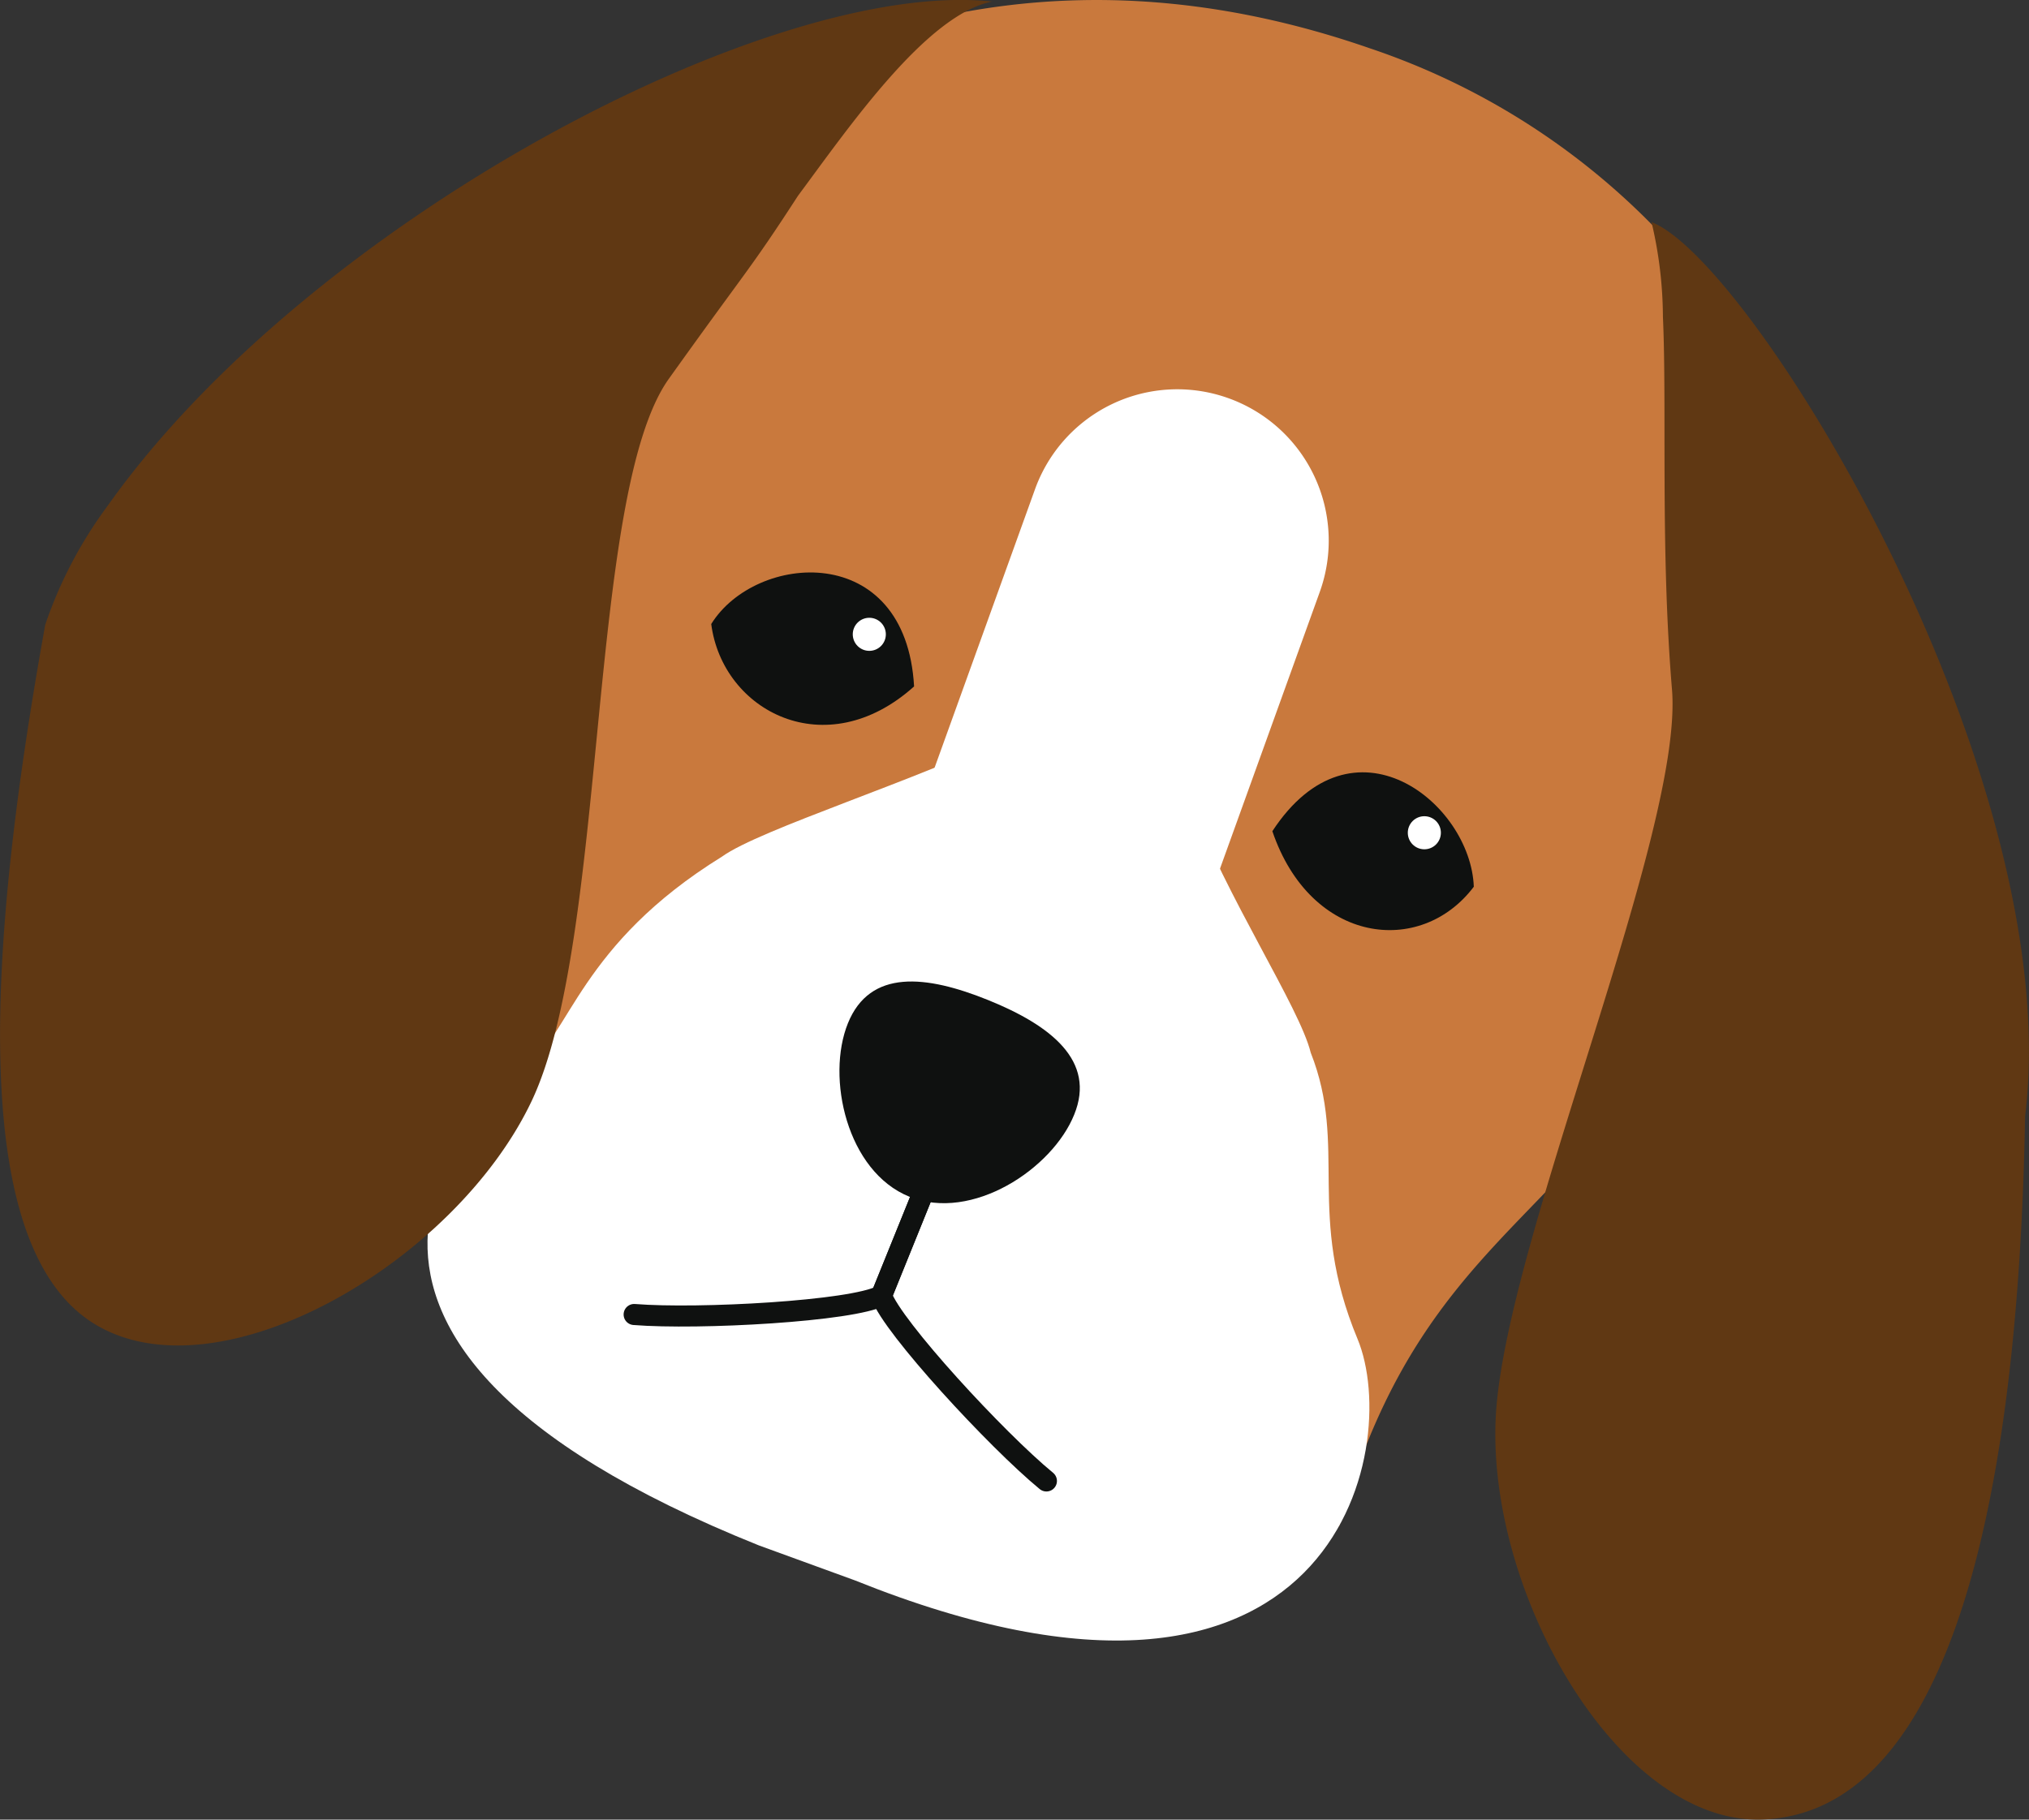 <svg xmlns="http://www.w3.org/2000/svg" viewBox="0 0 130.03 116.64"><rect x="0" y="0" width="130.03" height="116.64" fill="#333333" stroke="none"/><defs><style>.cls-1{fill:#c9793d;}.cls-2{fill:#fff;}.cls-3{fill:none;stroke:#0f1110;stroke-linecap:round;stroke-linejoin:round;stroke-width:1.35px;}.cls-4{fill:#0f1110;}.cls-5{fill:#603813;}</style></defs><title>beagle-head</title><g id="Layer_2" data-name="Layer 2"><g id="beagle1"><path class="cls-1" d="M87.77,3.09C60.13-6.5,40.64,8.34,30.27,19c-3.67,3.78.42,7.16,1.88,12.49a35.36,35.36,0,0,1,.66,14.73A67.21,67.21,0,0,0,32,55,32,32,0,0,1,29.3,66.77l-.27.66C24.52,78.6,30.5,90,41.66,94.47c2.91,1.17,5.36,3,8.28,2.91,2.06,2.12,5,2.46,7.9,3.64,11.17,4.51,21.72,3.28,28-3.23,4.51-16.25,12.88-19.08,18.94-28.3,5.34-7.71,13.48-13.51,14.06-18.77A45.84,45.84,0,0,0,87.77,3.09Z"/><path class="cls-2" d="M76.38,74.06c-1.27-2.11-1.7-4.6-2.32-7,.06-.14.12-.27.17-.41L84.58,37.94a9.7,9.7,0,0,0-5.84-12.41h0a9.69,9.69,0,0,0-12.41,5.83L56.14,59.62c-2.36,1.6-4.47,3.63-7.16,4.56"/><path class="cls-2" d="M54.78,101.3C85.67,113.73,89.88,92.76,87,85.83c-3.33-8-.6-12.28-3-18.35-.72-2.92-5.38-9.91-7.78-16.27-2-5.41-6-6.82-11.33-4.19-6.1,3-16.18,6.13-18.62,7.89-9.12,5.64-9.75,11.44-12.64,13.61s-18.73,17,15,30.54Z"/><path class="cls-3" d="M60.85,72.27,56.49,83.05c.69,2,7.37,9.25,10.57,11.88"/><path class="cls-3" d="M60.85,72.27,56.49,83.05c-1.86,1-11.71,1.54-15.85,1.21"/><path class="cls-4" d="M68.84,71.45c-1.4,3.48-6.55,6.88-10.56,5.26s-5.35-7.64-3.94-11.12,5-3.1,9-1.48S70.25,68,68.84,71.45Z"/><path class="cls-5" d="M63.58.1C49.36-1.43,19.78,14.24,6.9,32.42a27.82,27.82,0,0,0-4,7.62C-.93,61.28-1.93,79.89,6,84.83S29.11,81,34.06,70.6s3.52-38.87,8.79-46.3C48,17.09,48,17.39,51.14,12.55,54.4,8.16,59.36.94,63.58.1Z"/><path class="cls-5" d="M105.84,14.24c6.47,2.47,26.63,35.45,23.94,57.32-.48,27-5.58,44.65-16.82,45.07-9.33.35-18-15-17.06-26.44s12-37,11.25-46-.32-18.13-.58-23.87A26.85,26.85,0,0,0,105.84,14.24Z"/><path class="cls-4" d="M94.45,56.84c-.2-5.38-7.76-11.43-12.91-3.56C84,60.52,91.05,61.35,94.45,56.84Z"/><circle class="cls-2" cx="91.28" cy="53.38" r="1.06"/><path class="cls-4" d="M45.58,40c2.84-4.58,12.47-5.38,13,4C52.93,49.08,46.3,45.59,45.58,40Z"/><circle class="cls-2" cx="55.71" cy="40.66" r="1.06"/></g></g></svg>